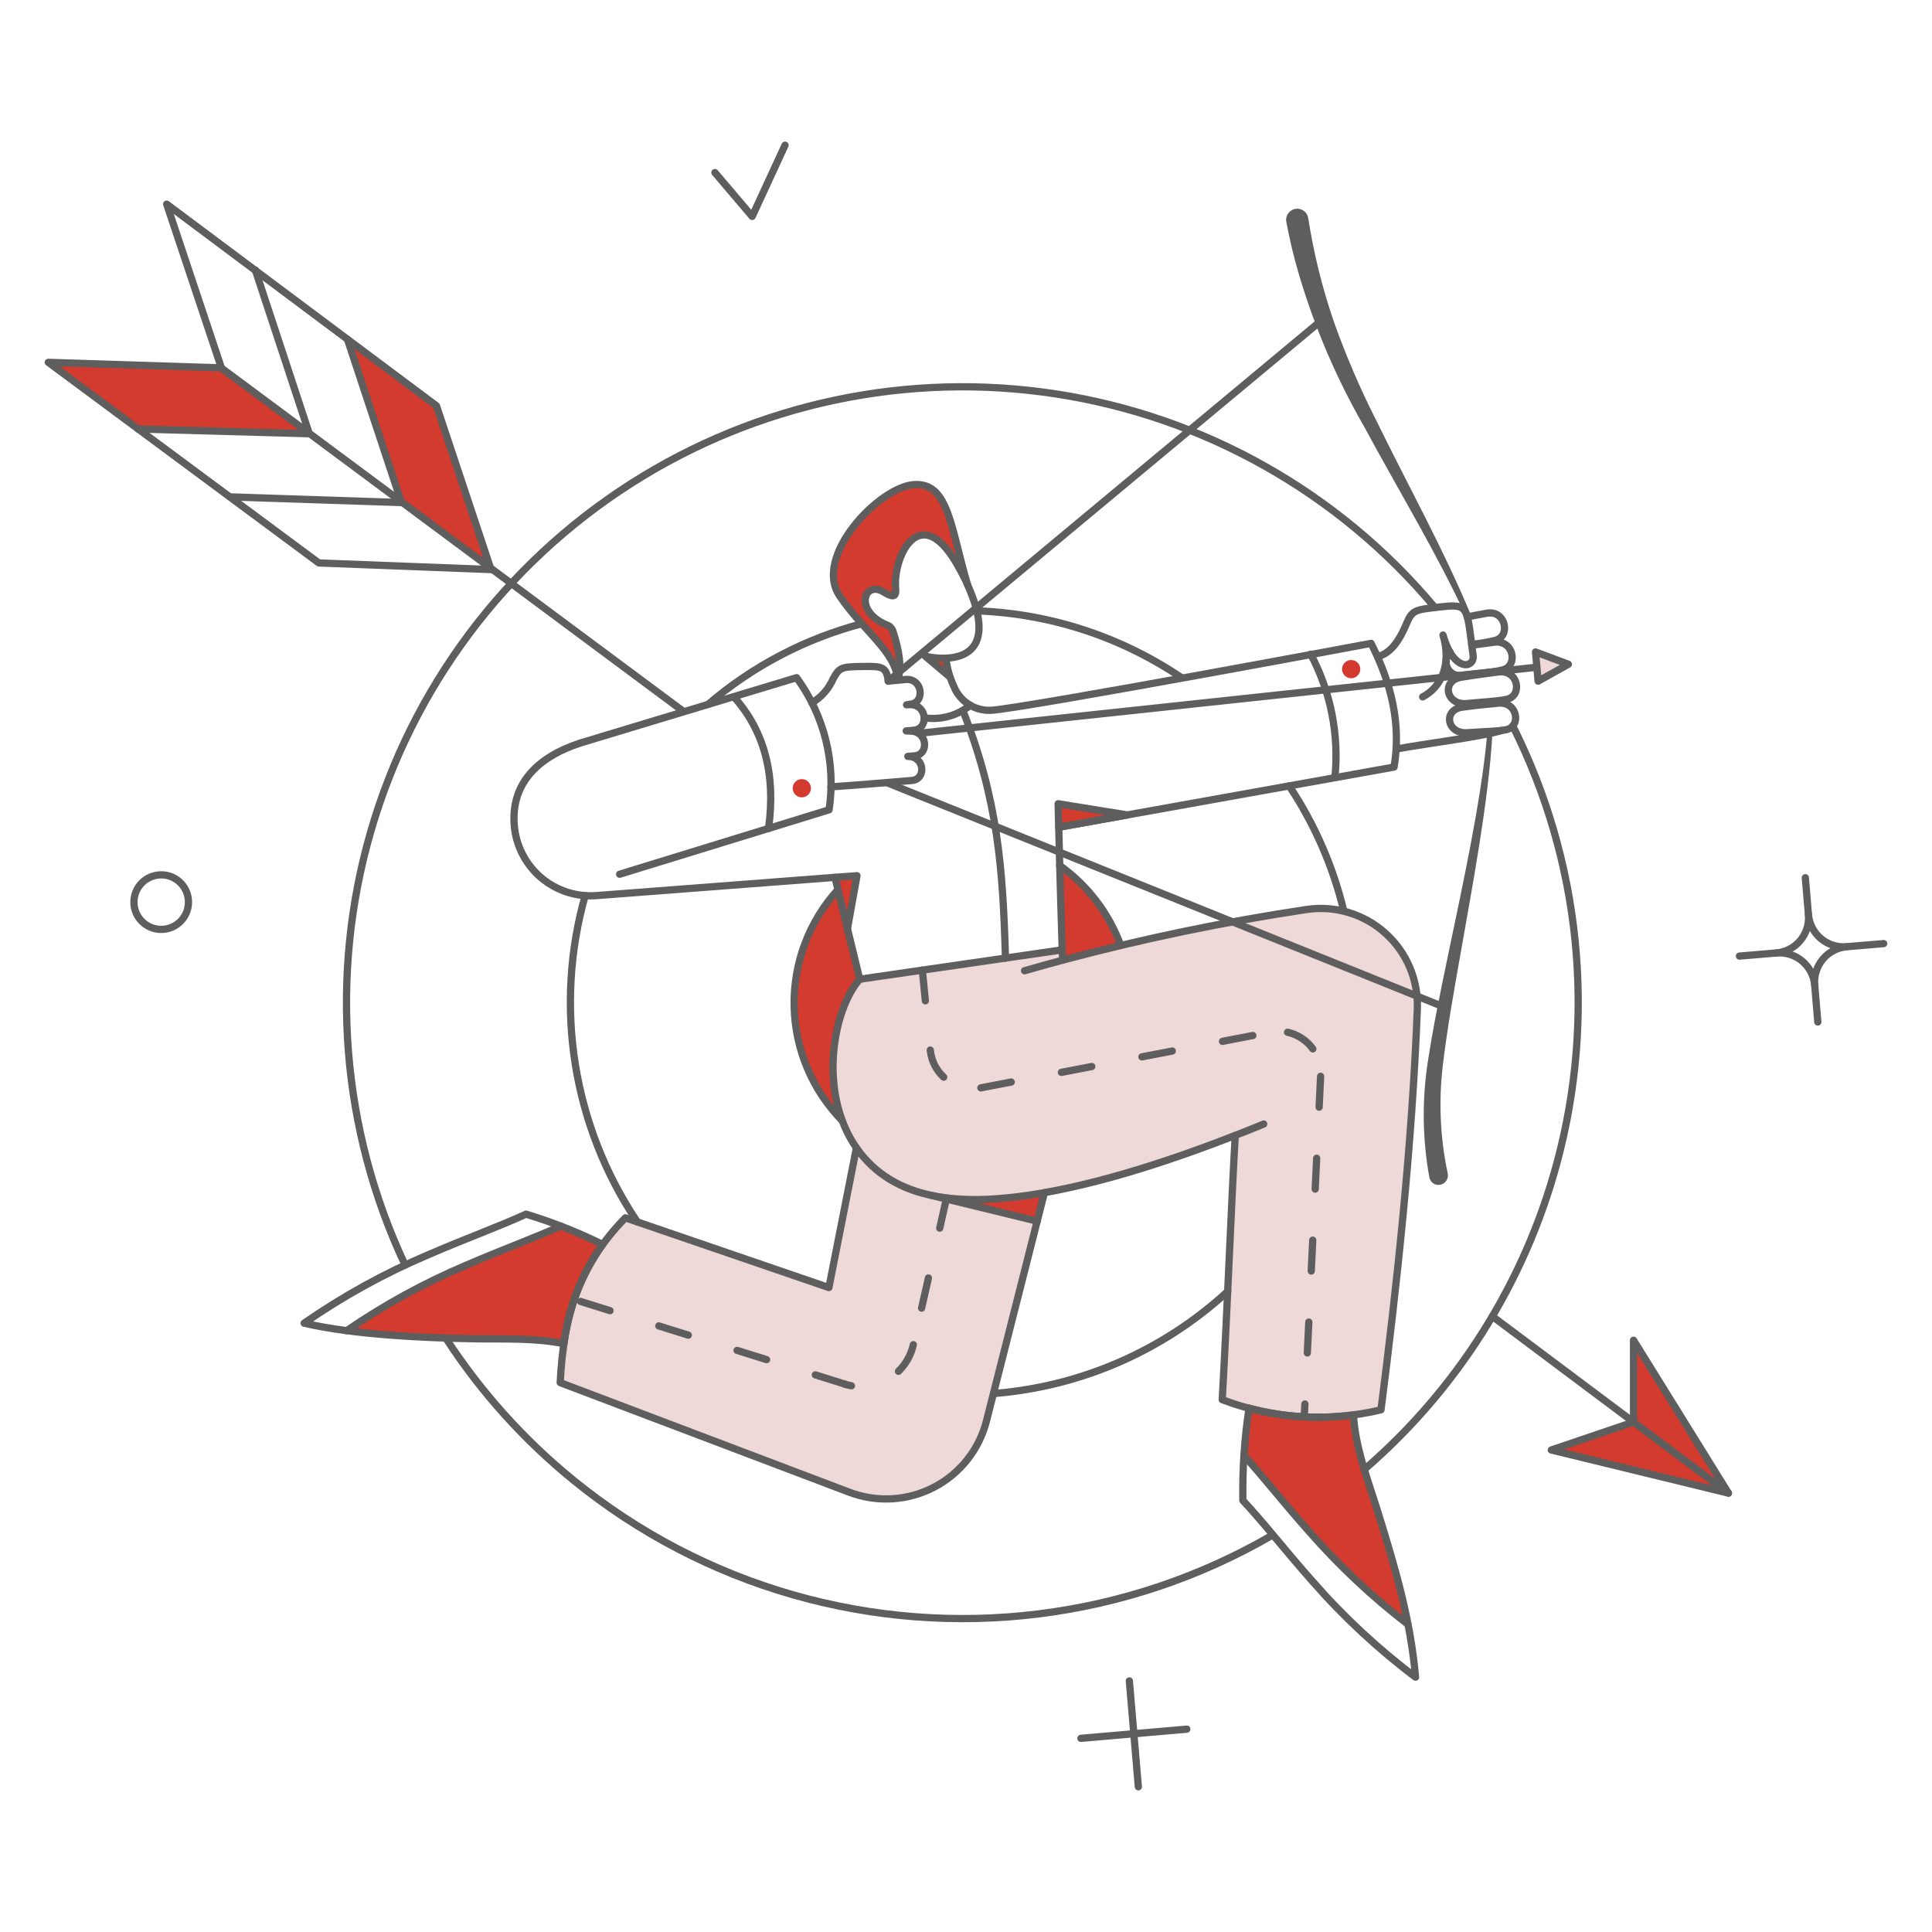 <svg xmlns="http://www.w3.org/2000/svg" fill="none" viewBox="0 0 200 200" stroke-width=".75"><g id="Marketing-Marketing-target-01"><g id="color 2"><path id="Vector" fill="#eed8d8" d="M135.264 94.129C126.756 95.407 118.326 97.157 110.013 99.373L109.963 98.298L88.98 101.292C86.047 104.586 84.704 113.157 88.661 118.819L85.826 133.288L64.736 126.068C59.929 130.989 58.336 136.233 57.991 143.13L87.916 154.454C89.331 154.992 90.844 155.224 92.356 155.136C93.867 155.047 95.343 154.639 96.685 153.939C98.028 153.239 99.207 152.263 100.145 151.074C101.083 149.886 101.759 148.512 102.128 147.044L107.372 126.41L97.868 124C106.86 125.192 120.726 120.337 127.873 117.536C127.455 124.699 127.113 134.294 126.524 144.896C131.773 146.888 137.5 147.252 142.959 145.941C144.593 133.135 146.208 118.695 146.74 104.441C146.796 102.97 146.527 101.504 145.953 100.148C145.379 98.793 144.514 97.58 143.419 96.596C142.324 95.611 141.025 94.88 139.616 94.454C138.207 94.028 136.721 93.917 135.264 94.129Z"></path><path id="Vector_2" fill="#eed8d8" d="M158.957 67.491L159.223 70.512L162.358 68.764L158.957 67.491Z"></path></g><g id="color 1"><path id="Vector_3" fill="#5e5e5e" d="M152.288 63.729C149.628 57.229 145.6 49.935 142.465 43.513C140.785 40.203 139.319 36.789 138.076 33.291C136.887 29.822 136.003 26.255 135.435 22.632C135.418 22.478 135.371 22.33 135.296 22.195C135.22 22.06 135.119 21.942 134.997 21.847C134.875 21.752 134.735 21.683 134.586 21.643C134.437 21.603 134.281 21.594 134.128 21.616C133.975 21.637 133.828 21.689 133.696 21.769C133.563 21.849 133.448 21.954 133.358 22.079C133.267 22.204 133.202 22.346 133.167 22.496C133.133 22.647 133.128 22.803 133.155 22.955C133.506 24.84 133.956 26.704 134.504 28.541C136.127 33.989 138.378 39.23 141.211 44.159C144.611 50.467 148.906 57.573 151.811 63.938C151.839 64.001 151.89 64.051 151.955 64.076C152.019 64.101 152.091 64.1 152.154 64.072C152.217 64.044 152.267 63.993 152.292 63.928C152.317 63.864 152.316 63.792 152.288 63.729Z"></path><path id="Vector_4" fill="#d33b2e" d="M88.98 101.292L86.738 92.077C83.749 95.365 82.129 99.671 82.21 104.114C82.291 108.557 84.067 112.801 87.175 115.977C85.161 110.545 86.624 103.933 88.98 101.292Z"></path><path id="Vector_5" fill="#d33b2e" d="M116.017 97.872C114.003 98.347 112.008 98.86 110.017 99.392C109.865 96.276 109.751 91.773 109.694 89.592C112.603 91.636 114.811 94.528 116.017 97.872Z"></path><path id="Vector_6" fill="#d33b2e" d="M98.347 70.094L95.782 67.928C96.48 68.085 97.195 68.148 97.91 68.118C97.992 68.789 98.138 69.451 98.347 70.094Z"></path><path id="Vector_7" fill="#d33b2e" d="M88.714 90.652L87.726 96.143L86.434 90.823L88.714 90.652Z"></path><path id="Vector_8" fill="#d33b2e" d="M96.409 123.75L107.391 126.41L108.132 123.465C104.237 124.149 100 124.529 96.409 123.75Z"></path><path id="Vector_9" fill="#d33b2e" d="M116.701 84.363L109.595 85.636L109.538 83.204L116.701 84.363Z"></path><path id="Vector_10" fill="#5e5e5e" d="M153.96 75.908C153.352 82.862 151.395 91.678 149.951 98.651C149.191 102.299 148.336 106.365 147.785 110.07C147.194 114.005 147.258 118.012 147.975 121.926C148.004 122.053 148.059 122.173 148.136 122.277C148.213 122.382 148.311 122.47 148.423 122.536C148.536 122.602 148.661 122.643 148.79 122.659C148.919 122.674 149.05 122.663 149.175 122.626C149.424 122.555 149.634 122.39 149.762 122.166C149.89 121.941 149.925 121.676 149.859 121.426C149.081 117.755 148.914 113.98 149.365 110.254C149.802 106.554 150.524 102.521 151.17 98.873C152.4 91.83 154.093 83 154.492 75.946C154.49 75.879 154.464 75.816 154.418 75.768C154.372 75.72 154.31 75.691 154.243 75.686C154.177 75.681 154.111 75.701 154.059 75.743C154.007 75.784 153.971 75.843 153.96 75.908Z"></path><path id="Vector_11" fill="#d33b2e" d="M100.171 60.556C99.962 60.062 99.694 59.55 99.411 59.017C95.272 51.207 92.267 57.877 92.742 61.145C92.761 61.734 92.455 61.909 91.469 61.297C89.431 60.032 88.28 63.384 92.02 64.812C92.198 64.935 92.337 65.106 92.42 65.306C93.142 67.548 93.332 69.006 92.952 70.398C92.652 67.398 89.364 65.342 86.91 61.698C84.159 57.611 91.01 50.431 94.624 50.184C98.238 49.937 98.423 54.685 100.171 60.556Z"></path><path id="Vector_12" fill="#d33b2e" d="M140.109 146.474C136.494 146.953 132.821 146.715 129.298 145.774C129.07 147.427 128.861 148.966 128.747 150.657C132.667 154.95 137.521 161.902 145.733 168.137C143.812 158.256 140.372 151.607 140.109 146.474Z"></path><path id="Vector_13" fill="#d33b2e" d="M58.048 126.885C52.548 129.367 44.579 131.702 35.856 137.734C39.692 138.541 55.292 138.463 58.371 139.102C58.831 135.395 60.209 131.862 62.38 128.823C60.879 128.12 59.625 127.531 58.048 126.885Z"></path><path id="Vector_14" fill="#d33b2e" d="M50.828 58.96L41.575 51.949L35.97 35.134L45.185 42.012L50.828 58.96Z"></path><path id="Vector_15" fill="#d33b2e" d="M32.018 44.9L14.291 44.406L5 37.509L22.86 38.079L32.018 44.9Z"></path><path id="Vector_16" fill="#d33b2e" d="M83.945 81.513C83.968 81.762 83.89 82.011 83.73 82.203C83.57 82.395 83.339 82.516 83.09 82.539C82.841 82.562 82.592 82.484 82.4 82.324C82.207 82.164 82.087 81.933 82.064 81.684C82.041 81.435 82.119 81.186 82.279 80.994C82.439 80.802 82.669 80.681 82.919 80.658C83.168 80.635 83.417 80.713 83.609 80.873C83.801 81.033 83.922 81.264 83.945 81.513Z"></path><path id="Vector_17" fill="#d33b2e" d="M140.812 69.182C140.835 69.431 140.757 69.68 140.597 69.872C140.437 70.064 140.206 70.185 139.957 70.208C139.708 70.231 139.459 70.153 139.267 69.993C139.075 69.833 138.954 69.602 138.931 69.353C138.92 69.23 138.933 69.105 138.97 68.987C139.007 68.868 139.067 68.758 139.146 68.663C139.225 68.568 139.323 68.489 139.433 68.431C139.542 68.374 139.662 68.338 139.786 68.327C139.91 68.316 140.034 68.329 140.152 68.366C140.271 68.403 140.381 68.463 140.476 68.542C140.571 68.621 140.65 68.719 140.708 68.829C140.765 68.938 140.801 69.058 140.812 69.182Z"></path><path id="Vector_18" fill="#d33b2e" d="M169.103 138.741V147.215L160.591 150.103L178.926 154.568L169.103 138.741Z"></path></g><g id="outlines"><path id="Vector_19" stroke="#5e5e5e" stroke-linecap="round" stroke-linejoin="round" d="M99.677 73.552C103.306 82.767 103.819 89.911 104.085 99.183"></path><path id="Vector_20" stroke="#5e5e5e" stroke-linecap="round" stroke-linejoin="round" d="M135.682 67.719C137.763 71.633 138.636 76.077 138.19 80.487"></path><path id="Vector_21" stroke="#5e5e5e" stroke-linecap="round" stroke-linejoin="round" d="M41.936 130.951C35.339 116.93 34.074 100.988 38.375 86.102C42.677 71.216 52.252 58.406 65.311 50.066C78.37 41.725 94.018 38.425 109.333 40.782C124.648 43.14 138.58 50.993 148.526 62.874"></path><path id="Vector_22" stroke="#5e5e5e" stroke-linecap="round" stroke-linejoin="round" d="M142.655 67.966C143.643 67.681 144.618 66.904 145.581 64.603C146.193 63.142 146.455 63.124 149.039 62.836C152.079 62.497 151.816 62.686 152.497 67.871C152.664 69.145 150.497 69.676 149.381 65.743C150.274 68.764 149.248 71.101 147.272 72.143"></path><path id="Vector_23" stroke="#5e5e5e" stroke-linecap="round" stroke-linejoin="round" d="M87.175 116C84.067 112.824 82.291 108.58 82.21 104.137C82.129 99.694 83.749 95.388 86.738 92.1"></path><path id="Vector_24" stroke="#5e5e5e" stroke-linecap="round" stroke-linejoin="round" d="M109.69 89.588C112.586 91.648 114.792 94.536 116.017 97.872"></path><path id="Vector_25" stroke="#5e5e5e" stroke-linecap="round" stroke-linejoin="round" d="M131.749 158.9C124.312 163.227 116.078 166.005 107.54 167.068C99.002 168.131 90.337 167.457 82.067 165.086C73.796 162.715 66.091 158.696 59.413 153.27C54.254 149.079 49.791 144.115 46.176 138.564"></path><path id="Vector_26" stroke="#5e5e5e" stroke-linecap="round" stroke-linejoin="round" d="M156.6 75.148C163.633 89.174 165.257 105.298 161.16 120.444C157.815 132.812 150.847 143.821 141.246 152.108"></path><path id="Vector_27" stroke="#5e5e5e" stroke-linecap="round" stroke-linejoin="round" d="M65.971 126.486C62.679 121.585 60.492 116.028 59.559 110.198C58.627 104.369 58.972 98.406 60.571 92.723"></path><path id="Vector_28" stroke="#5e5e5e" stroke-linecap="round" stroke-linejoin="round" d="M127.094 133.687C120.506 139.751 112.093 143.459 103.173 144.232C103.066 144.248 102.958 144.254 102.85 144.251"></path><path id="Vector_29" stroke="#5e5e5e" stroke-linecap="round" stroke-linejoin="round" d="M133.459 81.361C136.082 85.304 137.992 89.677 139.102 94.281"></path><path id="Vector_30" stroke="#5e5e5e" stroke-linecap="round" stroke-linejoin="round" d="M101.121 63.235C108.691 63.511 116.031 65.907 122.306 70.151"></path><path id="Vector_31" stroke="#5e5e5e" stroke-linecap="round" stroke-linejoin="round" d="M73.286 72.925C77.898 68.968 83.349 66.109 89.227 64.565"></path><path id="Vector_32" stroke="#5e5e5e" stroke-linecap="round" stroke-linejoin="round" d="M22.908 38.091L70.702 73.609"></path><path id="Vector_33" stroke="#5e5e5e" stroke-linecap="round" stroke-linejoin="round" d="M154.492 136.271L178.926 154.568"></path><path id="Vector_34" stroke="#5e5e5e" stroke-linecap="round" stroke-linejoin="round" d="M98.347 70.094L95.782 67.928C96.479 68.097 97.196 68.168 97.912 68.138"></path><path id="Vector_35" stroke="#5e5e5e" stroke-linecap="round" stroke-linejoin="round" d="M100.171 60.556C102.983 66.864 100.154 68.043 97.912 68.138C98.032 69.142 98.309 70.121 98.734 71.038C99.046 71.831 99.607 72.5 100.332 72.948C101.056 73.395 101.907 73.595 102.755 73.518C106.945 73.143 141.933 66.602 141.933 66.602C144.039 70.738 145.065 74.987 144.311 79.407L109.6 85.636C109.6 85.636 109.71 90.443 109.961 98.328"></path><path id="Vector_36" stroke="#5e5e5e" stroke-linecap="round" stroke-linejoin="round" d="M86.434 90.823L88.714 90.652L87.726 96.143"></path><path id="Vector_37" stroke="#5e5e5e" stroke-linecap="round" stroke-linejoin="round" d="M64.147 90.5L85.826 83.831C86.555 79.006 85.346 74.088 82.463 70.151L60.081 76.915C55.481 78.415 52.869 81.265 53.241 85.484C53.331 86.524 53.625 87.536 54.106 88.462C54.587 89.388 55.247 90.209 56.046 90.88C56.846 91.551 57.77 92.057 58.765 92.37C59.761 92.683 60.809 92.796 61.848 92.704L86.434 90.823L89 101.368"></path><path id="Vector_38" stroke="#5e5e5e" stroke-linecap="round" stroke-linejoin="round" d="M130.818 116.359C130.058 116.682 129.089 117.059 127.873 117.537"></path><path id="Vector_39" stroke="#5e5e5e" stroke-linecap="round" stroke-linejoin="round" d="M89 101.368C86.226 104.484 84.646 113.093 88.658 118.829C92.612 124.483 99.769 124.736 106.622 123.71C114.3 122.561 122.706 119.558 127.874 117.537C127.456 124.7 127.114 134.295 126.525 144.897C131.774 146.889 137.501 147.253 142.96 145.942C144.594 133.136 146.174 118.676 146.722 104.427C146.779 102.958 146.511 101.495 145.938 100.142C145.366 98.789 144.501 97.578 143.407 96.597C142.314 95.615 141.017 94.887 139.609 94.464C138.202 94.041 136.719 93.933 135.265 94.148C126.757 95.423 118.326 97.174 110.014 99.392L109.957 98.328L89 101.368Z"></path><path id="Vector_40" stroke="#5e5e5e" stroke-linecap="round" stroke-linejoin="round" d="M110.013 99.392C108.683 99.753 107.372 100.114 106.061 100.492"></path><path id="Vector_41" stroke="#5e5e5e" stroke-linecap="round" stroke-linejoin="round" d="M88.657 118.829L85.807 133.288L64.736 126.068C59.929 130.989 58.336 136.233 57.991 143.13L87.916 154.473C89.331 155.011 90.844 155.243 92.356 155.155C93.867 155.066 95.343 154.658 96.685 153.958C98.028 153.258 99.207 152.282 100.145 151.093C101.083 149.905 101.759 148.531 102.128 147.063L108.119 123.463"></path><path id="Vector_42" stroke="#5e5e5e" stroke-linecap="round" stroke-linejoin="round" d="M96.352 123.731L107.372 126.41"></path><path id="Vector_43" stroke="#5e5e5e" stroke-linecap="round" stroke-linejoin="round" d="M116.701 84.363L109.595 85.636L109.538 83.204L116.701 84.363Z"></path><path id="Vector_44" stroke="#5e5e5e" stroke-linecap="round" stroke-linejoin="round" d="M95.174 75.908L159.089 69.072"></path><path id="Vector_45" stroke="#5e5e5e" stroke-linecap="round" stroke-linejoin="round" d="M158.957 67.491L159.223 70.512L162.358 68.764L158.957 67.491Z"></path><path id="Vector_46" stroke="#5e5e5e" stroke-linecap="round" stroke-linejoin="round" d="M91.469 61.278C89.431 60.013 88.28 63.365 92.02 64.793C92.198 64.916 92.337 65.087 92.42 65.287C93.142 67.529 93.332 68.987 92.952 70.379C92.652 67.379 89.364 65.323 86.91 61.679C84.159 57.592 91.01 50.402 94.624 50.165C98.238 49.928 98.405 54.687 100.172 60.558C99.963 60.064 99.695 59.552 99.412 59.019C95.383 51.419 92.43 57.535 92.712 60.881C92.775 61.631 92.658 62.016 91.469 61.278Z"></path><path id="Vector_47" stroke="#5e5e5e" stroke-linecap="round" stroke-linejoin="round" d="M129.3 145.771C132.823 146.712 136.496 146.95 140.111 146.471C140.282 149.815 141.649 153.33 142.638 156.522C144.438 162.322 146.009 167.631 146.538 173.622C142.645 170.687 139.066 167.357 135.86 163.685C133.029 160.493 130.768 157.567 128.66 155.325C128.608 152.128 128.822 148.932 129.3 145.771V145.771Z"></path><path id="Vector_48" stroke="#5e5e5e" stroke-linecap="round" stroke-linejoin="round" d="M128.766 150.673C130.766 152.858 132.906 155.615 135.566 158.596C138.641 162.106 142.052 165.307 145.75 168.153"></path><path id="Vector_49" stroke="#5e5e5e" stroke-linecap="round" stroke-linejoin="round" d="M31.486 136.974C35.489 134.193 39.768 131.831 44.254 129.925C48.171 128.225 51.645 126.98 54.454 125.688C57.176 126.514 59.826 127.563 62.377 128.823C60.207 131.862 58.83 135.394 58.371 139.1C55.35 138.473 51.971 138.643 48.947 138.587C43.744 138.492 36.575 138.164 31.486 136.974Z"></path><path id="Vector_50" stroke="#5e5e5e" stroke-linecap="round" stroke-linejoin="round" d="M91.944 70.512L136.974 33.025"></path><path id="Vector_51" stroke="#5e5e5e" stroke-linecap="round" stroke-linejoin="round" d="M149.514 104.256L91.794 81.015"></path><path id="Vector_52" stroke="#5e5e5e" stroke-linecap="round" stroke-linejoin="round" d="M26.432 27.952L32.018 44.9L14.291 44.406"></path><path id="Vector_53" stroke="#5e5e5e" stroke-linecap="round" stroke-linejoin="round" d="M23.81 51.436L41.556 52.025L35.97 35.134"></path><path id="Vector_54" stroke="#5e5e5e" stroke-linecap="round" stroke-linejoin="round" d="M116.91 174.005L117.841 184.968"></path><path id="Vector_55" stroke="#5e5e5e" stroke-linecap="round" stroke-linejoin="round" d="M122.857 179.002L111.894 179.952"></path><path id="Vector_56" stroke="#5e5e5e" stroke-linecap="round" stroke-linejoin="round" d="M19.5 93.141C19.549 93.697 19.432 94.255 19.163 94.745C18.895 95.235 18.488 95.634 17.992 95.892C17.497 96.15 16.937 96.255 16.382 96.195C15.826 96.134 15.302 95.91 14.874 95.551C14.446 95.193 14.134 94.715 13.978 94.179C13.822 93.643 13.828 93.073 13.995 92.54C14.163 92.008 14.485 91.537 14.92 91.187C15.356 90.838 15.885 90.625 16.441 90.576C16.811 90.542 17.183 90.582 17.538 90.692C17.892 90.803 18.221 90.983 18.505 91.221C18.789 91.46 19.024 91.752 19.195 92.082C19.365 92.411 19.469 92.771 19.5 93.141V93.141Z"></path><path id="Vector_57" stroke="#5e5e5e" stroke-linecap="round" stroke-linejoin="round" d="M74.008 17.863L77.865 22.404L81.266 15.032"></path><path id="Vector_58" stroke="#5e5e5e" stroke-linecap="round" stroke-linejoin="round" d="M186.887 90.861L187.21 94.699"></path><path id="Vector_59" stroke="#5e5e5e" stroke-linecap="round" stroke-linejoin="round" d="M183.904 98.651L180.066 98.974"></path><path id="Vector_60" stroke="#5e5e5e" stroke-linecap="round" stroke-linejoin="round" d="M195 97.682L191.162 98.005"></path><path id="Vector_61" stroke="#5e5e5e" stroke-linecap="round" stroke-linejoin="round" d="M188.179 105.795L187.856 101.957"></path><path id="Vector_62" stroke="#5e5e5e" stroke-linecap="round" stroke-linejoin="round" d="M191.162 98.005C190.2 98.087 189.245 97.786 188.505 97.167C187.765 96.548 187.299 95.661 187.21 94.7C187.292 95.662 186.991 96.617 186.372 97.357C185.752 98.098 184.865 98.563 183.904 98.652C184.866 98.57 185.821 98.871 186.561 99.49C187.302 100.11 187.767 100.997 187.856 101.958C187.774 100.996 188.075 100.041 188.694 99.3C189.314 98.559 190.201 98.094 191.162 98.005V98.005Z"></path><path id="Vector_63" stroke="#5e5e5e" stroke-linecap="round" stroke-linejoin="round" d="M100.456 73C99.797 73.534 99.035 73.926 98.218 74.152C97.401 74.377 96.545 74.432 95.706 74.311"></path><path id="Vector_64" stroke="#5e5e5e" stroke-linecap="round" stroke-linejoin="round" d="M75.965 72.127C79.138 75.68 80.335 80.228 79.556 85.769"></path><path id="Vector_65" stroke="#5e5e5e" stroke-linecap="round" stroke-linejoin="round" d="M178.926 154.568L160.591 150.103L169.103 147.215V138.741L178.926 154.568Z"></path><path id="Vector_66" stroke="#5e5e5e" stroke-linecap="round" stroke-linejoin="round" d="M86.016 81.456C88.904 81.266 94.3 80.81 94.416 80.791C95.879 80.677 95.765 78.302 93.979 78.302C93.979 78.302 94.473 78.267 94.701 78.245C96.201 78.097 96.032 75.651 94.188 75.68C94.088 75.68 93.808 75.661 93.808 75.661C94.108 75.642 94.378 75.623 94.663 75.585C96.117 75.385 95.981 73.104 94.392 72.948C94.21 72.933 94.027 72.938 93.846 72.963C93.998 72.944 94.169 72.909 94.321 72.887C95.77 72.673 95.499 70.187 93.751 70.341C93.105 70.398 92.611 70.441 91.951 70.512C91.78 69.03 91.305 68.967 89.462 68.992C87.162 69.023 86.916 69.03 86.251 70.265C85.798 71.306 85.028 72.177 84.051 72.754"></path><path id="Vector_67" stroke="#5e5e5e" stroke-linecap="round" stroke-linejoin="round" d="M151.851 72.83C149.685 73.038 149.173 70.463 151.243 70.113C152.783 69.853 153.883 69.727 155.119 69.562C157.189 69.286 157.648 72.042 155.974 72.393C154.949 72.608 153.846 72.639 151.851 72.83Z"></path><path id="Vector_68" stroke="#5e5e5e" stroke-linecap="round" stroke-linejoin="round" d="M151.889 63.862C152.63 63.71 153.181 63.615 153.903 63.482C155.86 63.121 156.411 65.838 154.834 66.275C154.018 66.481 153.188 66.626 152.351 66.709"></path><path id="Vector_69" stroke="#5e5e5e" stroke-linecap="round" stroke-linejoin="round" d="M151.889 75.851C149.78 76 149.343 73.493 151.357 73.21C152.857 72.999 153.922 72.91 155.119 72.792C157.119 72.602 157.519 75.253 155.879 75.547C154.892 75.724 153.808 75.715 151.889 75.851Z"></path><path id="Vector_70" stroke="#5e5e5e" stroke-linecap="round" stroke-linejoin="round" d="M152.361 66.786C153.152 66.673 153.832 66.616 154.606 66.486C156.696 66.163 157.229 68.942 155.537 69.355C154.512 69.605 153.39 69.655 151.376 69.906C151.08 69.966 150.772 69.928 150.499 69.799C150.226 69.669 150.002 69.455 149.861 69.187C149.72 68.92 149.669 68.614 149.716 68.316C149.763 68.017 149.906 67.742 150.122 67.531"></path><path id="Vector_71" stroke="#5e5e5e" stroke-linecap="round" stroke-linejoin="round" d="M144.536 77.542C148.051 76.896 153.029 76.326 155.461 75.623"></path><path id="Vector_72" stroke="#5e5e5e" stroke-dasharray="3.2 5.29" stroke-linecap="round" stroke-linejoin="round" d="M95.478 100.418L96.295 108.702"></path><path id="Vector_73" stroke="#5e5e5e" stroke-dasharray="3.2 5.29" stroke-linecap="round" stroke-linejoin="round" d="M96.3 108.7C96.36 109.313 96.548 109.907 96.85 110.443C97.153 110.979 97.564 111.446 98.058 111.815C98.551 112.183 99.116 112.445 99.717 112.582C100.317 112.72 100.939 112.731 101.544 112.614"></path><path id="Vector_74" stroke="#5e5e5e" stroke-dasharray="3.2 5.29" stroke-linecap="round" stroke-linejoin="round" d="M101.539 112.616L131.445 106.859"></path><path id="Vector_75" stroke="#5e5e5e" stroke-dasharray="3.2 5.29" stroke-linecap="round" stroke-linejoin="round" d="M133.288 106.859C133.941 107.005 134.553 107.298 135.076 107.714C135.6 108.131 136.022 108.662 136.311 109.265C136.6 109.869 136.748 110.53 136.744 111.2"></path><path id="Vector_76" stroke="#5e5e5e" stroke-dasharray="3.2 5.29" stroke-linecap="round" stroke-linejoin="round" d="M136.708 111.419L135.017 146.664"></path><path id="Vector_77" stroke="#5e5e5e" stroke-dasharray="3.2 5.29" stroke-linecap="round" stroke-linejoin="round" d="M97.986 124.016L94.547 139.197"></path><path id="Vector_78" stroke="#5e5e5e" stroke-dasharray="3.2 5.29" stroke-linecap="round" stroke-linejoin="round" d="M94.547 139.2C94.378 139.952 94.055 140.66 93.597 141.28C93.14 141.901 92.559 142.419 91.891 142.803C91.223 143.187 90.483 143.428 89.717 143.511C88.951 143.594 88.176 143.517 87.441 143.285"></path><path id="Vector_79" stroke="#5e5e5e" stroke-dasharray="3.2 5.29" stroke-linecap="round" stroke-linejoin="round" d="M87.46 143.282L59.454 134.523"></path><path id="Vector_80" stroke="#5e5e5e" stroke-linecap="round" stroke-linejoin="round" d="M45.185 42.012L17.255 21.131L22.917 38.079L5 37.509L33.006 58.276L50.828 58.96L45.185 42.012Z"></path><path id="Vector_81" stroke="#5e5e5e" stroke-linecap="round" stroke-linejoin="round" d="M58.048 126.923C55.312 128.158 51.966 129.368 48.225 130.989C43.896 132.822 39.763 135.087 35.889 137.749"></path></g></g></svg>